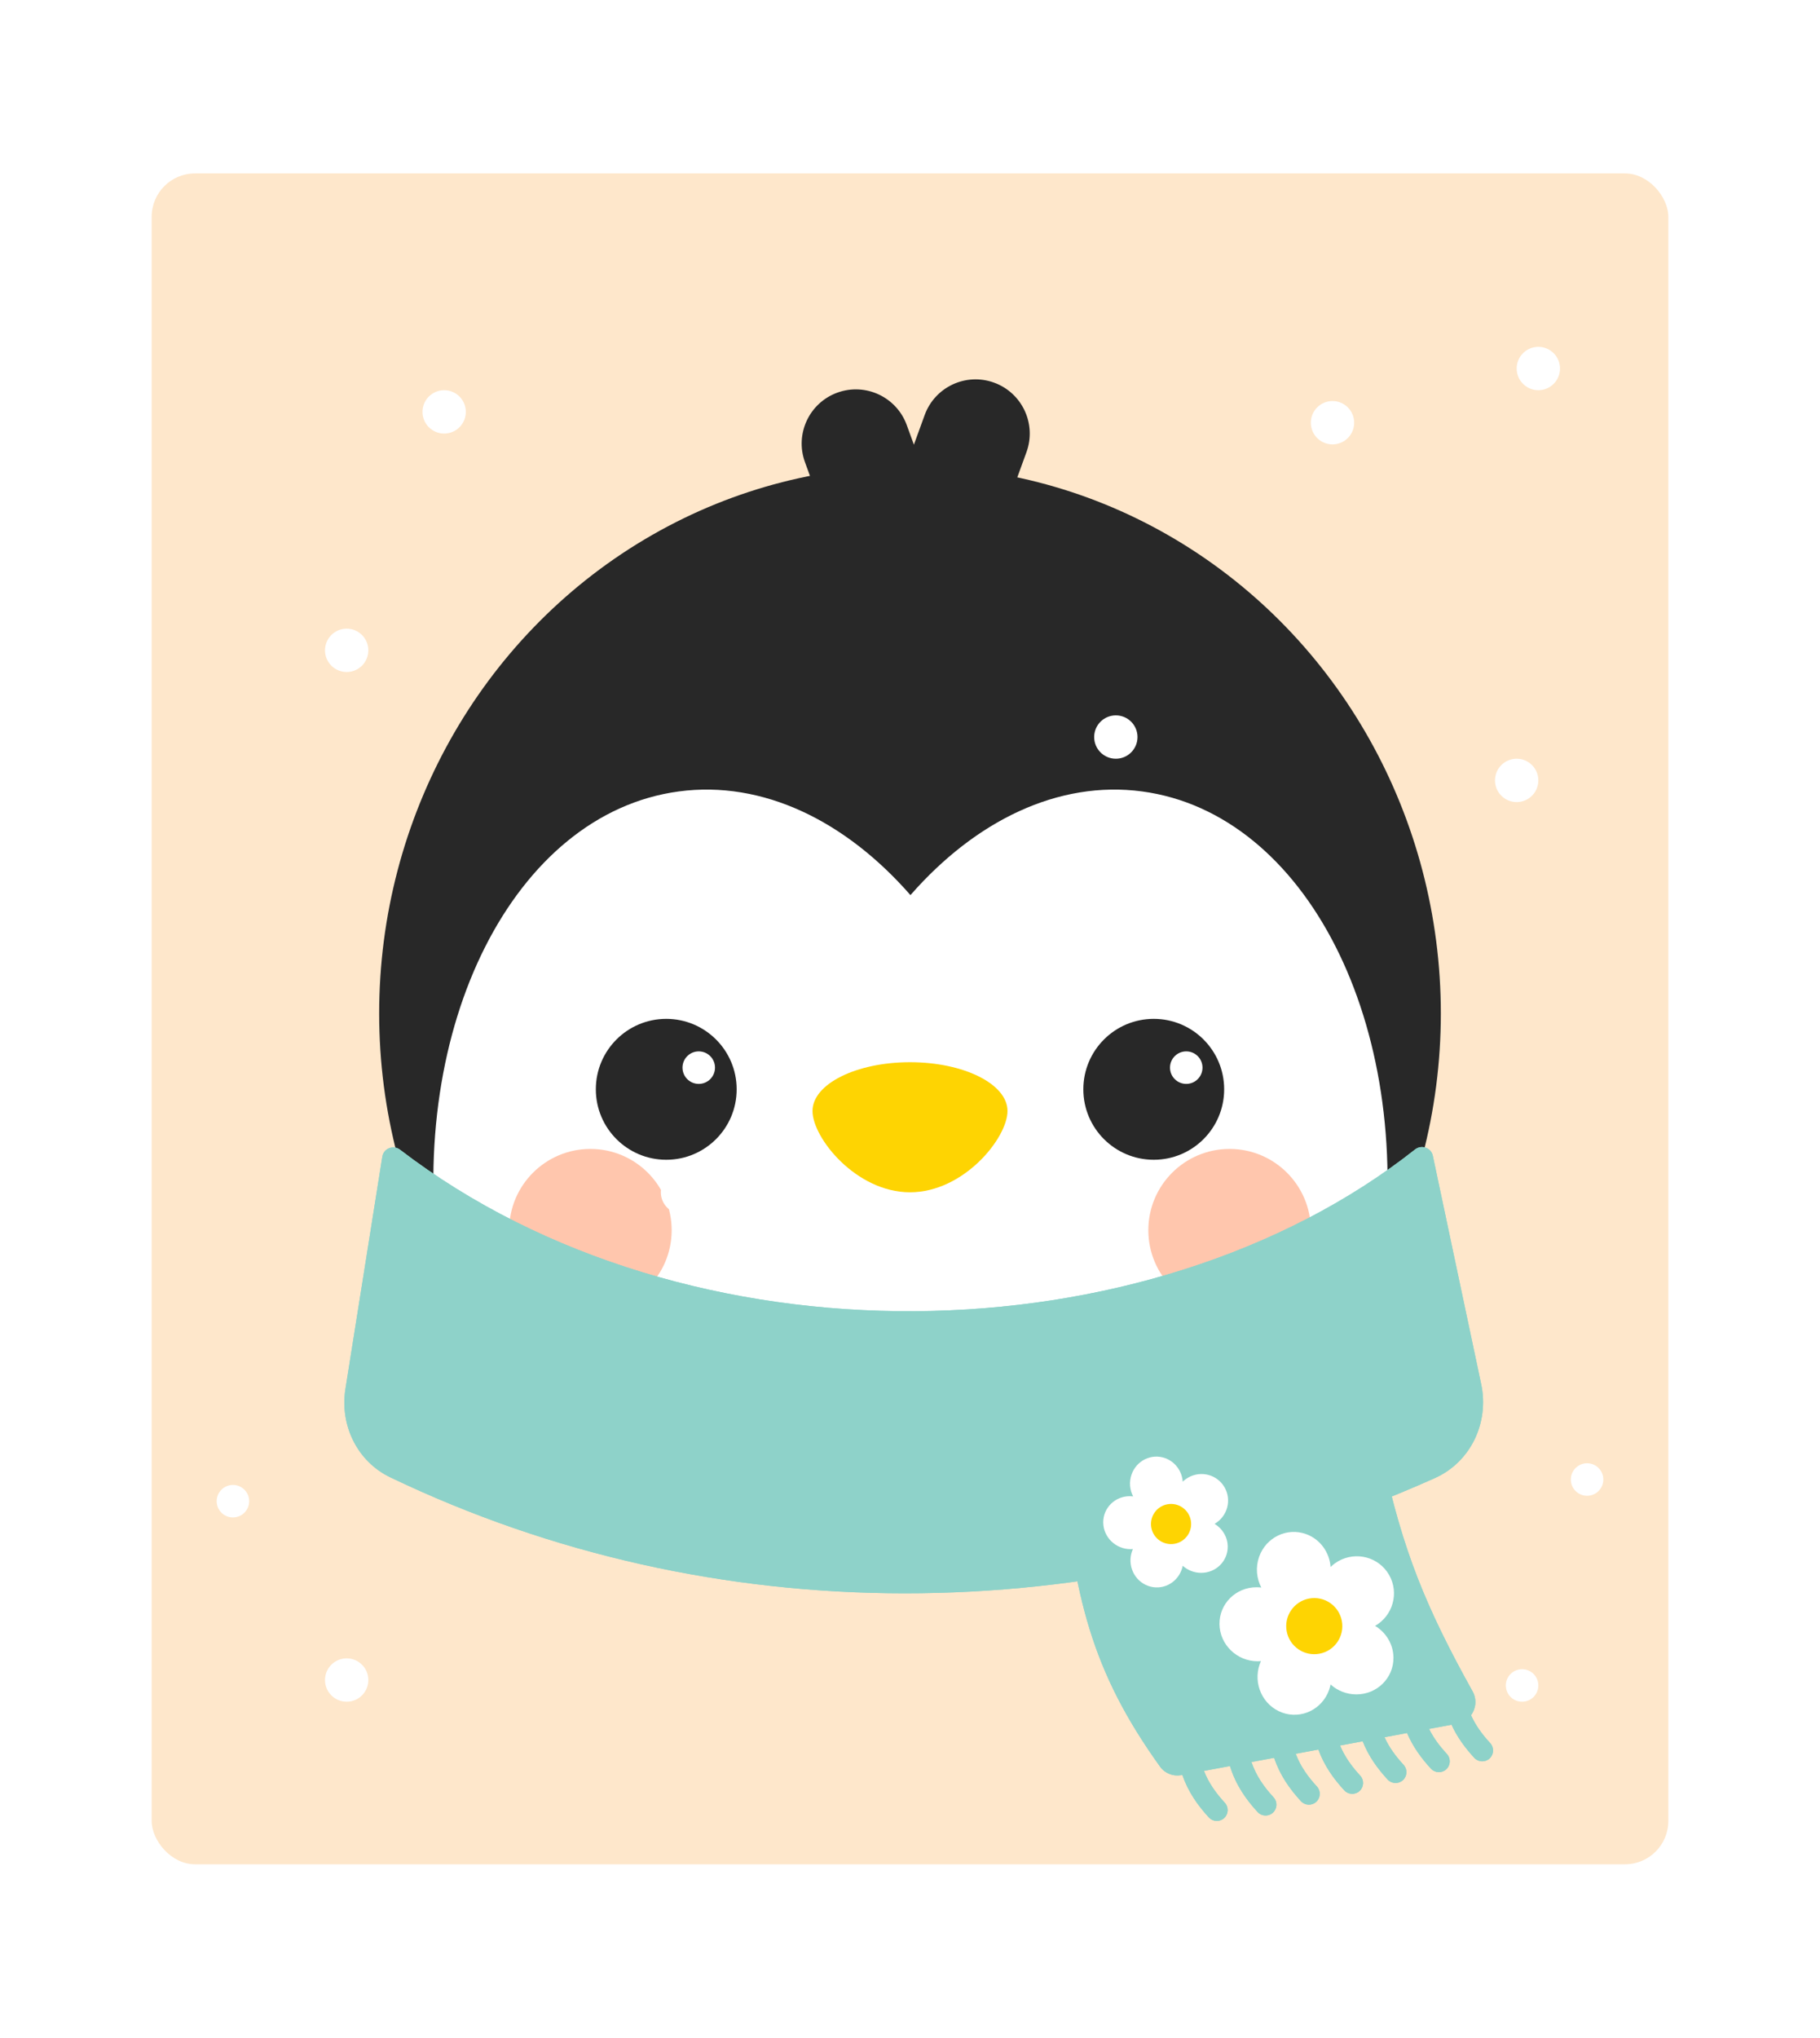 <svg width="168" height="188" viewBox="0 0 168 188" fill="none" xmlns="http://www.w3.org/2000/svg">
<path d="M17.5 7C21.09 7 24 4.09 24 0.5C24 0.332 23.994 0.165 23.981 0H33.019C33.006 0.165 33 0.332 33 0.5C33 4.09 35.91 7 39.5 7C43.09 7 46 4.09 46 0.5C46 0.332 45.994 0.165 45.981 0H55.019C55.006 0.165 55 0.332 55 0.5C55 4.09 57.91 7 61.5 7C65.09 7 68 4.09 68 0.5C68 0.332 67.994 0.165 67.981 0H77.019C77.006 0.165 77 0.332 77 0.5C77 4.09 79.91 7 83.5 7C87.09 7 90 4.09 90 0.5C90 0.332 89.994 0.165 89.981 0H99.019C99.006 0.165 99 0.332 99 0.5C99 4.09 101.91 7 105.5 7C109.09 7 112 4.09 112 0.5C112 0.332 111.994 0.165 111.981 0H121.019C121.006 0.165 121 0.332 121 0.5C121 4.09 123.91 7 127.5 7C131.09 7 134 4.09 134 0.5C134 0.332 133.994 0.165 133.981 0H143.019C143.006 0.165 143 0.332 143 0.5C143 4.09 145.91 7 149.5 7C153.09 7 156 4.09 156 0.5C156 0.332 155.994 0.165 155.981 0H168V12.019C167.835 12.006 167.668 12 167.5 12C163.91 12 161 14.91 161 18.5C161 22.09 163.91 25 167.5 25C167.668 25 167.835 24.994 168 24.981V34.019C167.835 34.006 167.668 34 167.5 34C163.91 34 161 36.91 161 40.5C161 44.09 163.91 47 167.5 47C167.668 47 167.835 46.994 168 46.981V56.019C167.835 56.006 167.668 56 167.5 56C163.91 56 161 58.91 161 62.5C161 66.09 163.91 69 167.5 69C167.668 69 167.835 68.994 168 68.981V78.019C167.835 78.006 167.668 78 167.5 78C163.91 78 161 80.91 161 84.5C161 88.09 163.91 91 167.5 91C167.668 91 167.835 90.994 168 90.981V100.019C167.835 100.006 167.668 100 167.5 100C163.91 100 161 102.91 161 106.5C161 110.09 163.91 113 167.5 113C167.668 113 167.835 112.994 168 112.981V122.019C167.835 122.006 167.668 122 167.5 122C163.91 122 161 124.91 161 128.5C161 132.09 163.91 135 167.5 135C167.668 135 167.835 134.994 168 134.981V144.019C167.835 144.006 167.668 144 167.5 144C163.91 144 161 146.91 161 150.5C161 154.09 163.91 157 167.5 157C167.668 157 167.835 156.994 168 156.981V166.019C167.835 166.006 167.668 166 167.5 166C163.91 166 161 168.91 161 172.5C161 176.09 163.91 179 167.5 179C167.668 179 167.835 178.994 168 178.981V188H155.981C155.726 184.644 152.922 182 149.5 182C146.078 182 143.274 184.644 143.019 188H133.981C133.726 184.644 130.922 182 127.5 182C124.078 182 121.274 184.644 121.019 188H111.981C111.726 184.644 108.922 182 105.5 182C102.078 182 99.274 184.644 99.019 188H89.981C89.726 184.644 86.922 182 83.5 182C80.078 182 77.274 184.644 77.019 188H67.981C67.726 184.644 64.922 182 61.5 182C58.078 182 55.274 184.644 55.019 188H45.981C45.726 184.644 42.922 182 39.5 182C36.078 182 33.274 184.644 33.019 188H23.981C23.726 184.644 20.922 182 17.5 182C14.078 182 11.274 184.644 11.019 188H0V178.981C0.165 178.994 0.332 179 0.5 179C4.09 179 7 176.09 7 172.5C7 168.91 4.09 166 0.5 166C0.332 166 0.165 166.006 0 166.019V156.981C0.165 156.994 0.332 157 0.5 157C4.09 157 7 154.09 7 150.5C7 146.91 4.09 144 0.5 144C0.332 144 0.165 144.006 0 144.019V134.981C0.165 134.994 0.332 135 0.5 135C4.09 135 7 132.09 7 128.5C7 124.91 4.09 122 0.5 122C0.332 122 0.165 122.006 0 122.019V112.981C0.165 112.994 0.332 113 0.5 113C4.09 113 7 110.09 7 106.5C7 102.91 4.09 100 0.5 100C0.332 100 0.165 100.006 0 100.019V90.981C0.165 90.994 0.332 91 0.5 91C4.09 91 7 88.09 7 84.5C7 80.91 4.09 78 0.5 78C0.332 78 0.165 78.006 0 78.019V68.981C0.165 68.994 0.332 69 0.5 69C4.09 69 7 66.09 7 62.5C7 58.91 4.09 56 0.5 56C0.332 56 0.165 56.006 0 56.019V46.981C0.165 46.994 0.332 47 0.5 47C4.09 47 7 44.09 7 40.5C7 36.91 4.09 34 0.5 34C0.332 34 0.165 34.006 0 34.019V24.981C0.165 24.994 0.332 25 0.5 25C4.09 25 7 22.09 7 18.5C7 14.91 4.09 12 0.5 12C0.332 12 0.165 12.006 0 12.019V0H11.019C11.006 0.165 11 0.332 11 0.5C11 4.09 13.91 7 17.5 7Z" fill="white"/>
<rect x="14" y="16" width="140" height="156" rx="4" fill="#FEE7CB"/>
<path fill-rule="evenodd" clip-rule="evenodd" d="M91.763 35.303C94.358 36.247 95.696 39.117 94.752 41.712L90.99 52.048C90.18 54.271 87.958 55.572 85.707 55.305C85.337 55.573 84.924 55.795 84.474 55.959C81.879 56.904 79.01 55.566 78.065 52.971L74.303 42.635C73.358 40.04 74.696 37.17 77.291 36.226C79.886 35.282 82.755 36.62 83.7 39.214L84.359 41.026L85.355 38.291C86.299 35.696 89.168 34.358 91.763 35.303Z" fill="#282828"/>
<ellipse cx="84" cy="93.5" rx="49" ry="50.5" fill="#282828"/>
<path fill-rule="evenodd" clip-rule="evenodd" d="M40.531 116.83C40.528 116.807 40.525 116.785 40.522 116.762C37.564 94.632 47.475 75.047 62.657 73.018C70.41 71.982 78.039 75.724 84.042 82.582C90.045 75.724 97.674 71.982 105.427 73.018C120.573 75.043 130.472 94.538 127.583 116.603C119.447 132.874 102.984 144 84 144C65.104 144 48.707 132.977 40.531 116.83Z" fill="white"/>
<circle cx="54.5" cy="113.5" r="7.5" fill="#FFC6AD"/>
<circle cx="113.5" cy="113.5" r="7.5" fill="#FFC6AD"/>
<g filter="url(#filter0_f_60_210)">
<path d="M35.292 106.711C35.413 105.95 36.314 105.604 36.925 106.072C63.457 126.394 105.974 125.492 130.625 106.048C131.217 105.581 132.103 105.889 132.259 106.627L136.725 127.705C137.477 131.254 135.755 134.89 132.443 136.371C100.678 150.567 65.739 150.543 36.026 136.298C32.974 134.835 31.355 131.492 31.886 128.149L35.292 106.711Z" fill="#8ED2C9"/>
</g>
<path d="M35.292 106.711C35.413 105.95 36.314 105.604 36.925 106.072C63.457 126.394 105.974 125.492 130.625 106.048C131.217 105.581 132.103 105.889 132.259 106.627L136.725 127.705C137.477 131.254 135.755 134.89 132.443 136.371C100.678 150.567 65.739 150.543 36.026 136.298C32.974 134.835 31.355 131.492 31.886 128.149L35.292 106.711Z" fill="#8ED2C9"/>
<g filter="url(#filter1_f_60_210)">
<path d="M99.993 133C98.824 133 97.903 134.001 98.008 135.165C99.097 147.28 100.759 154.195 107.086 162.995C107.531 163.614 108.298 163.912 109.047 163.772L109.14 163.755C109.676 165.311 110.557 166.558 111.588 167.678C111.962 168.084 112.595 168.11 113.001 167.736C113.407 167.361 113.433 166.729 113.059 166.322C112.225 165.417 111.562 164.484 111.134 163.383L113.537 162.935C114.058 164.642 114.987 165.983 116.088 167.178C116.462 167.584 117.095 167.61 117.501 167.236C117.907 166.861 117.933 166.229 117.559 165.822C116.646 164.831 115.938 163.807 115.518 162.565L117.613 162.175C118.146 163.769 119.039 165.039 120.088 166.178C120.462 166.584 121.095 166.61 121.501 166.236C121.907 165.861 121.933 165.229 121.559 164.822C120.705 163.895 120.031 162.939 119.603 161.804L121.697 161.414C122.236 162.897 123.092 164.097 124.088 165.178C124.462 165.584 125.095 165.61 125.501 165.236C125.907 164.861 125.933 164.229 125.559 163.822C124.765 162.96 124.126 162.073 123.697 161.041L125.787 160.651C126.329 162.026 127.146 163.155 128.088 164.178C128.462 164.584 129.095 164.61 129.501 164.236C129.907 163.861 129.933 163.229 129.559 162.822C128.826 162.027 128.225 161.209 127.8 160.276L129.883 159.887C130.424 161.156 131.2 162.214 132.088 163.178C132.462 163.584 133.095 163.61 133.501 163.236C133.907 162.861 133.933 162.229 133.559 161.822C132.887 161.094 132.327 160.347 131.911 159.509L133.987 159.122C134.521 160.288 135.256 161.274 136.088 162.178C136.462 162.584 137.095 162.61 137.501 162.236C137.907 161.861 137.933 161.229 137.559 160.822C136.818 160.018 136.212 159.192 135.786 158.246C136.239 157.636 136.341 156.78 135.93 156.043C131.581 148.238 129.458 142.953 127.658 134.604C127.457 133.674 126.639 133 125.687 133H99.993Z" fill="#8ED2C9"/>
</g>
<path fill-rule="evenodd" clip-rule="evenodd" d="M99.993 133C98.824 133 97.903 134.001 98.008 135.165C99.097 147.28 100.759 154.195 107.086 162.995C107.531 163.614 108.298 163.912 109.047 163.772L109.14 163.755C109.676 165.311 110.557 166.558 111.588 167.678C111.962 168.084 112.595 168.11 113.001 167.736C113.407 167.361 113.433 166.729 113.059 166.323C112.225 165.417 111.562 164.484 111.134 163.383L113.537 162.935C114.058 164.642 114.987 165.983 116.088 167.178C116.462 167.584 117.095 167.61 117.501 167.236C117.907 166.861 117.933 166.229 117.559 165.823C116.646 164.831 115.938 163.807 115.518 162.565L117.613 162.175C118.146 163.769 119.039 165.039 120.088 166.178C120.462 166.584 121.095 166.61 121.501 166.236C121.907 165.861 121.933 165.229 121.559 164.823C120.705 163.895 120.031 162.939 119.603 161.804L121.697 161.414C122.236 162.897 123.092 164.097 124.088 165.178C124.462 165.584 125.095 165.61 125.501 165.236C125.907 164.861 125.933 164.229 125.559 163.823C124.765 162.96 124.126 162.073 123.697 161.041L125.787 160.651C126.329 162.026 127.146 163.155 128.088 164.178C128.462 164.584 129.095 164.61 129.501 164.236C129.907 163.861 129.933 163.229 129.559 162.823C128.826 162.027 128.225 161.209 127.8 160.276L129.883 159.887C130.424 161.156 131.2 162.214 132.088 163.178C132.462 163.584 133.095 163.61 133.501 163.236C133.907 162.861 133.933 162.229 133.559 161.823C132.887 161.094 132.327 160.347 131.911 159.509L133.987 159.122C134.521 160.288 135.256 161.274 136.088 162.178C136.462 162.584 137.095 162.61 137.501 162.236C137.907 161.861 137.933 161.229 137.559 160.823C136.818 160.018 136.212 159.192 135.786 158.246C136.239 157.636 136.341 156.78 135.93 156.043C131.581 148.238 129.458 142.953 127.658 134.604C127.457 133.674 126.639 133 125.687 133H99.993Z" fill="#8ED2C9"/>
<path d="M112.114 140.589C112.182 140.549 112.248 140.507 112.314 140.461C113.428 139.672 113.697 138.135 112.913 137.027C112.13 135.92 110.591 135.662 109.476 136.451C109.368 136.527 109.267 136.611 109.175 136.701C109.107 135.747 108.502 134.877 107.566 134.533C106.299 134.068 104.905 134.742 104.452 136.038C104.21 136.73 104.285 137.458 104.599 138.058C104.499 138.046 104.396 138.039 104.293 138.039C102.919 138.035 101.82 139.126 101.837 140.475C101.855 141.824 102.982 142.921 104.355 142.925C104.429 142.925 104.503 142.922 104.575 142.916C104.545 142.982 104.518 143.05 104.494 143.12C104.04 144.417 104.7 145.845 105.967 146.309C107.233 146.774 108.627 146.1 109.08 144.804C109.121 144.689 109.152 144.573 109.175 144.456C109.624 144.861 110.221 145.109 110.873 145.111C112.246 145.115 113.345 144.024 113.328 142.675C113.317 141.794 112.832 141.02 112.114 140.589Z" fill="white"/>
<g style="mix-blend-mode:multiply">
<circle cx="108.097" cy="140.606" r="1.853" transform="rotate(79.368 108.097 140.606)" fill="#FED402"/>
</g>
<path d="M126.93 150.003C127.025 149.949 127.118 149.889 127.21 149.825C128.768 148.722 129.143 146.574 128.048 145.026C126.952 143.478 124.801 143.118 123.243 144.22C123.092 144.327 122.952 144.444 122.823 144.57C122.727 143.236 121.882 142.02 120.574 141.54C118.804 140.89 116.855 141.832 116.222 143.644C115.884 144.61 115.989 145.628 116.428 146.467C116.287 146.449 116.144 146.44 115.999 146.44C114.08 146.435 112.544 147.959 112.568 149.844C112.592 151.73 114.167 153.263 116.087 153.268C116.19 153.269 116.293 153.264 116.394 153.256C116.352 153.349 116.314 153.444 116.28 153.542C115.647 155.353 116.569 157.349 118.339 157.999C120.109 158.649 122.057 157.707 122.691 155.895C122.747 155.734 122.791 155.572 122.823 155.409C123.45 155.975 124.284 156.322 125.196 156.324C127.115 156.33 128.651 154.805 128.627 152.92C128.612 151.688 127.934 150.606 126.93 150.003Z" fill="white"/>
<g style="mix-blend-mode:multiply">
<circle cx="121.317" cy="150.027" r="2.59" transform="rotate(79.368 121.317 150.027)" fill="#FED402"/>
</g>
<circle cx="6.5" cy="6.5" r="6.5" transform="matrix(-1 0 0 1 68 94)" fill="#282828"/>
<circle cx="1.5" cy="1.5" r="1.5" transform="matrix(-1 0 0 1 66 97)" fill="white"/>
<circle cx="6.5" cy="6.5" r="6.5" transform="matrix(-1 0 0 1 113 94)" fill="#282828"/>
<circle cx="1.5" cy="1.5" r="1.5" transform="matrix(-1 0 0 1 111 97)" fill="white"/>
<path d="M93 102.5C93 100.015 88.971 98 84 98C79.029 98 75 100.015 75 102.5C75 104.985 79.029 110 84 110C88.971 110 93 104.985 93 102.5Z" fill="#FED402"/>
<circle cx="41" cy="38" r="2" fill="white"/>
<circle cx="140" cy="72" r="2" fill="white"/>
<circle cx="123" cy="39" r="2" fill="white"/>
<circle cx="32" cy="155" r="2" fill="white"/>
<circle cx="103" cy="68" r="2" fill="white"/>
<circle cx="63" cy="110" r="2" fill="white"/>
<circle cx="32" cy="60" r="2" fill="white"/>
<circle cx="142" cy="34" r="2" fill="white"/>
<circle cx="146.5" cy="136.5" r="1.5" fill="white"/>
<circle cx="140.5" cy="155.5" r="1.5" fill="white"/>
<circle cx="21.5" cy="138.5" r="1.5" fill="white"/>
<defs>
<filter id="filter0_f_60_210" x="30.786" y="104.826" width="107.113" height="43.174" filterUnits="userSpaceOnUse" color-interpolation-filters="sRGB">
<feFlood flood-opacity="0" result="BackgroundImageFix"/>
<feBlend mode="normal" in="SourceGraphic" in2="BackgroundImageFix" result="shape"/>
<feGaussianBlur stdDeviation="0.5" result="effect1_foregroundBlur_60_210"/>
</filter>
<filter id="filter1_f_60_210" x="97" y="132" width="41.823" height="37" filterUnits="userSpaceOnUse" color-interpolation-filters="sRGB">
<feFlood flood-opacity="0" result="BackgroundImageFix"/>
<feBlend mode="normal" in="SourceGraphic" in2="BackgroundImageFix" result="shape"/>
<feGaussianBlur stdDeviation="0.5" result="effect1_foregroundBlur_60_210"/>
</filter>
</defs>
</svg>
